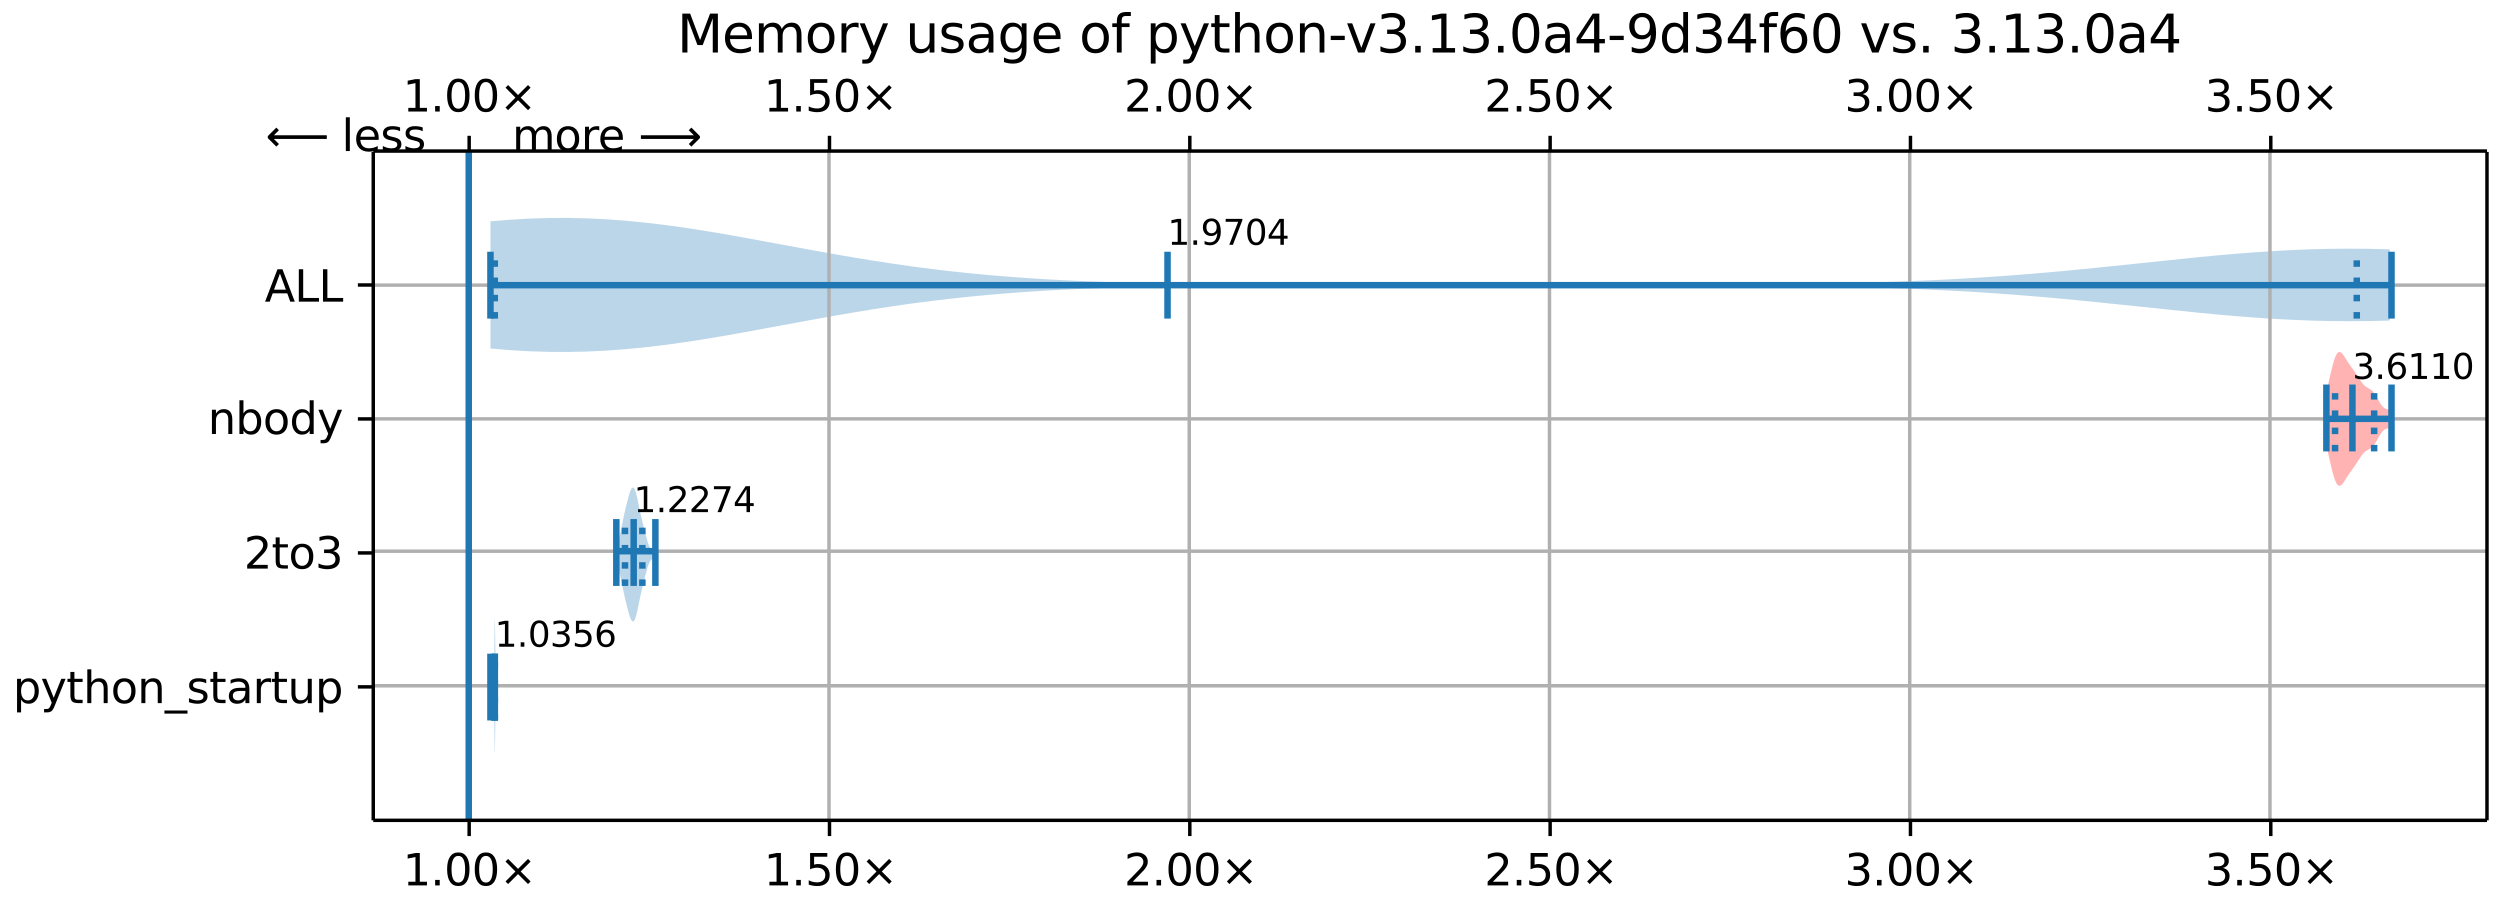 <?xml version="1.0" encoding="UTF-8"?>
<!DOCTYPE svg  PUBLIC '-//W3C//DTD SVG 1.1//EN'  'http://www.w3.org/Graphics/SVG/1.1/DTD/svg11.dtd'>
<svg width="576pt" height="209pt" version="1.1" viewBox="0 0 576 209" xmlns="http://www.w3.org/2000/svg" xmlns:xlink="http://www.w3.org/1999/xlink">
<defs>
<style type="text/css">*{stroke-linejoin: round; stroke-linecap: butt}</style>
</defs>
<path d="m0 209h576v-209h-576z" fill="#fff"/>
<path d="m86 189h487v-154h-487z" fill="#fff"/>
<path d="m113 157v1.89l0.013-0.007 0.013-0.021 0.013-0.034 0.013-0.046 0.013-0.055 0.013-0.062 0.013-0.067 0.013-0.07 0.013-0.07 0.013-0.068 0.013-0.065 0.013-0.059 0.013-0.053 0.013-0.047 0.013-0.039 0.013-0.032 0.013-0.025 0.013-0.017 0.013-0.01 0.013-0.003 0.013 0.005 0.013 0.012 0.013 0.019 0.013 0.027 0.013 0.034 0.013 0.042 0.013 0.049 0.013 0.055 0.013 0.061 0.013 0.066 0.013 0.069 0.013 0.07 0.013 0.069 0.013 0.066 0.013 0.061 0.013 0.053 0.013 0.043 0.013 0.03 0.013 0.017 0.013 0.003 0.013-0.011 0.013-0.025 0.013-0.037 0.013-0.048 0.013-0.057 0.013-0.063 0.013-0.067 0.013-0.067 0.013-0.065 0.013-0.061 0.013-0.053 0.013-0.043 0.013-0.029 0.013-0.013 0.013 0.008 0.013 0.034 0.013 0.065 0.013 0.102 0.013 0.148 0.013 0.202 0.013 0.266 0.013 0.339 0.013 0.423 0.013 0.515 0.013 0.615 0.013 0.718 0.013 0.822 0.013 0.921 0.013 1.01 0.013 1.08 0.013 1.13 0.013 1.14 0.013 1.13 0.013 1.08 0.013 0.984 0.013 0.855 0.013 0.691 0.013 0.5 0.013 0.288 0.013 0.066 0.013-0.158 0.013-0.371 0.013-0.565 0.013-0.731 0.013-0.863 0.013-0.958 0.013-1.01 0.013-1.03 0.013-1.02 0.013-0.973 0.013-0.906 0.013-0.825 0.013-0.734 0.013-0.641 0.013-0.551 0.013-0.469 0.013-0.396 0.013-0.335 0.013-0.286v-5.22l-0.013-0.286-0.013-0.335-0.013-0.396-0.013-0.469-0.013-0.551-0.013-0.641-0.013-0.734-0.013-0.825-0.013-0.906-0.013-0.973-0.013-1.02-0.013-1.03-0.013-1.01-0.013-0.958-0.013-0.863-0.013-0.731-0.013-0.565-0.013-0.371-0.013-0.158-0.013 0.066-0.013 0.288-0.013 0.5-0.013 0.691-0.013 0.855-0.013 0.984-0.013 1.08-0.013 1.13-0.013 1.14-0.013 1.13-0.013 1.08-0.013 1.01-0.013 0.921-0.013 0.822-0.013 0.718-0.013 0.615-0.013 0.515-0.013 0.423-0.013 0.339-0.013 0.266-0.013 0.202-0.013 0.148-0.013 0.102-0.013 0.065-0.013 0.034-0.013 0.008-0.013-0.013-0.013-0.029-0.013-0.043-0.013-0.053-0.013-0.061-0.013-0.065-0.013-0.067-0.013-0.067-0.013-0.063-0.013-0.057-0.013-0.048-0.013-0.037-0.013-0.025-0.013-0.011-0.013 0.003-0.013 0.017-0.013 0.03-0.013 0.043-0.013 0.053-0.013 0.061-0.013 0.066-0.013 0.069-0.013 0.07-0.013 0.069-0.013 0.066-0.013 0.061-0.013 0.055-0.013 0.049-0.013 0.042-0.013 0.034-0.013 0.027-0.013 0.019-0.013 0.012-0.013 0.005-0.013-0.003-0.013-0.01-0.013-0.017-0.013-0.025-0.013-0.032-0.013-0.039-0.013-0.047-0.013-0.053-0.013-0.059-0.013-0.065-0.013-0.068-0.013-0.07-0.013-0.07-0.013-0.067-0.013-0.062-0.013-0.055-0.013-0.046-0.013-0.034-0.013-0.021-0.013-0.007z" clip-path="url(#a)" fill="#1f77b4" fill-opacity=".3"/>
<path d="m142 126v3.54l0.095 0.245 0.095 0.264 0.095 0.285 0.095 0.306 0.095 0.327 0.095 0.348 0.095 0.369 0.095 0.389 0.095 0.408 0.095 0.425 0.095 0.44 0.095 0.452 0.095 0.46 0.095 0.464 0.095 0.465 0.095 0.462 0.095 0.456 0.095 0.448 0.095 0.439 0.095 0.428 0.095 0.418 0.095 0.409 0.095 0.4 0.095 0.393 0.095 0.386 0.095 0.38 0.095 0.373 0.095 0.365 0.095 0.356 0.095 0.343 0.095 0.327 0.095 0.307 0.095 0.283 0.095 0.256 0.095 0.225 0.095 0.191 0.095 0.154 0.095 0.114 0.095 0.073 0.095 0.03 0.095-0.014 0.095-0.059 0.095-0.105 0.095-0.152 0.095-0.198 0.095-0.244 0.095-0.288 0.095-0.33 0.095-0.368 0.095-0.401 0.095-0.428 0.095-0.449 0.095-0.462 0.095-0.469 0.095-0.47 0.095-0.465 0.095-0.457 0.095-0.445 0.095-0.432 0.095-0.419 0.095-0.407 0.095-0.398 0.095-0.391 0.095-0.387 0.095-0.385 0.095-0.385 0.19-0.772 0.095-0.385 0.095-0.383 0.095-0.377 0.095-0.369 0.095-0.357 0.095-0.342 0.095-0.323 0.095-0.302 0.095-0.279 0.095-0.255 0.095-0.229 0.095-0.204 0.095-0.178 0.095-0.154 0.095-0.131 0.095-0.109 0.095-0.089 0.095-0.071 0.095-0.055 0.095-0.042 0.095-0.032 0.095-0.023 0.095-0.018 0.095-0.015 0.095-0.014 0.095-0.016 0.095-0.019 0.095-0.024 0.095-0.029 0.095-0.036 0.095-0.042v-1.5l-0.095-0.042-0.095-0.036-0.095-0.029-0.095-0.024-0.095-0.019-0.095-0.016-0.095-0.014-0.095-0.015-0.095-0.018-0.095-0.023-0.095-0.032-0.095-0.042-0.095-0.055-0.095-0.071-0.095-0.089-0.095-0.109-0.095-0.131-0.095-0.154-0.095-0.178-0.095-0.204-0.095-0.229-0.095-0.255-0.095-0.279-0.095-0.302-0.095-0.323-0.095-0.342-0.095-0.357-0.095-0.369-0.095-0.377-0.095-0.383-0.095-0.385-0.19-0.772-0.095-0.385-0.095-0.385-0.095-0.387-0.095-0.391-0.095-0.398-0.095-0.407-0.095-0.419-0.095-0.432-0.095-0.445-0.095-0.457-0.095-0.465-0.095-0.47-0.095-0.469-0.095-0.462-0.095-0.449-0.095-0.428-0.095-0.401-0.095-0.368-0.095-0.33-0.095-0.288-0.095-0.244-0.095-0.198-0.095-0.152-0.095-0.105-0.095-0.059-0.095-0.014-0.095 0.03-0.095 0.073-0.095 0.114-0.095 0.154-0.095 0.191-0.095 0.225-0.095 0.256-0.095 0.283-0.095 0.307-0.095 0.327-0.095 0.343-0.095 0.356-0.095 0.365-0.095 0.373-0.095 0.38-0.095 0.386-0.095 0.393-0.095 0.4-0.095 0.409-0.095 0.418-0.095 0.428-0.095 0.439-0.095 0.448-0.095 0.456-0.095 0.462-0.095 0.465-0.095 0.464-0.095 0.46-0.095 0.452-0.095 0.44-0.095 0.425-0.095 0.408-0.095 0.389-0.095 0.369-0.095 0.348-0.095 0.327-0.095 0.306-0.095 0.285-0.095 0.264-0.095 0.245z" clip-path="url(#a)" fill="#1f77b4" fill-opacity=".3"/>
<path d="m536 90.2v12.6l0.15 0.601 0.15 0.621 0.15 0.638 0.15 0.649 0.15 0.654 0.15 0.652 0.15 0.643 0.15 0.626 0.15 0.602 0.15 0.571 0.15 0.533 0.15 0.488 0.15 0.437 0.15 0.382 0.15 0.324 0.15 0.264 0.15 0.203 0.15 0.142 0.15 0.084 0.15 0.029 0.15-0.023 0.15-0.069 0.15-0.11 0.15-0.146 0.15-0.175 0.15-0.198 0.15-0.216 0.15-0.229 0.15-0.236 0.3-0.481 0.15-0.239 0.15-0.235 0.15-0.229 0.15-0.224 0.15-0.218 0.15-0.213 0.15-0.21 0.15-0.207 0.3-0.413 0.15-0.209 0.15-0.212 0.15-0.217 0.15-0.221 0.15-0.226 0.15-0.231 0.15-0.234 0.3-0.472 0.15-0.233 0.15-0.229 0.15-0.221 0.15-0.212 0.15-0.199 0.15-0.186 0.15-0.17 0.15-0.154 0.15-0.138 0.15-0.122 0.15-0.109 0.15-0.097 0.15-0.088 0.15-0.083 0.15-0.081 0.15-0.084 0.15-0.09 0.15-0.1 0.15-0.114 0.15-0.131 0.15-0.15 0.15-0.17 0.15-0.19 0.15-0.21 0.15-0.229 0.15-0.244 0.15-0.257 0.15-0.265 0.15-0.269 0.15-0.269 0.15-0.263 0.15-0.254 0.15-0.24 0.15-0.222 0.15-0.202 0.15-0.179 0.15-0.156 0.15-0.132 0.15-0.109 0.15-0.088 0.15-0.069 0.15-0.053 0.15-0.041 0.15-0.032 0.15-0.027 0.15-0.026 0.15-0.028 0.15-0.032 0.15-0.04v-4.1l-0.15-0.04-0.15-0.032-0.15-0.028-0.15-0.026-0.15-0.027-0.15-0.032-0.15-0.041-0.15-0.053-0.15-0.069-0.15-0.088-0.15-0.109-0.15-0.132-0.15-0.156-0.15-0.179-0.15-0.202-0.15-0.222-0.15-0.24-0.15-0.254-0.15-0.263-0.15-0.269-0.15-0.269-0.15-0.265-0.15-0.257-0.15-0.244-0.15-0.229-0.15-0.21-0.15-0.19-0.15-0.17-0.15-0.15-0.15-0.131-0.15-0.114-0.15-0.1-0.15-0.09-0.15-0.084-0.15-0.081-0.15-0.083-0.15-0.088-0.15-0.097-0.15-0.109-0.15-0.122-0.15-0.138-0.15-0.154-0.15-0.17-0.15-0.186-0.15-0.199-0.15-0.212-0.15-0.221-0.15-0.229-0.15-0.233-0.3-0.472-0.15-0.234-0.15-0.231-0.15-0.226-0.15-0.221-0.15-0.217-0.15-0.212-0.15-0.209-0.3-0.413-0.15-0.207-0.15-0.21-0.15-0.213-0.15-0.218-0.15-0.224-0.15-0.229-0.15-0.235-0.15-0.239-0.3-0.481-0.15-0.236-0.15-0.229-0.15-0.216-0.15-0.198-0.15-0.175-0.15-0.146-0.15-0.11-0.15-0.069-0.15-0.023-0.15 0.029-0.15 0.084-0.15 0.142-0.15 0.203-0.15 0.264-0.15 0.324-0.15 0.382-0.15 0.437-0.15 0.488-0.15 0.533-0.15 0.571-0.15 0.602-0.15 0.626-0.15 0.643-0.15 0.652-0.15 0.654-0.15 0.649-0.15 0.638-0.15 0.621-0.15 0.601z" clip-path="url(#a)" fill="#f00" fill-opacity=".3"/>
<path d="m113 51v29.3l4.42 0.366 4.42 0.257 4.42 0.143 4.42 0.025 4.42-0.093 4.42-0.209 4.42-0.321 4.42-0.425 4.42-0.52 4.42-0.603 4.42-0.674 4.42-0.732 4.42-0.775 13.3-2.45 4.42-0.811 4.42-0.79 4.42-0.76 4.42-0.721 4.42-0.677 4.42-0.628 4.42-0.576 4.42-0.523 4.42-0.47 4.42-0.418 4.42-0.368 4.42-0.321 4.42-0.277 4.42-0.237 4.42-0.2 4.42-0.168 4.42-0.14 4.42-0.115 4.42-0.094 4.42-0.076 4.42-0.061 4.42-0.048 4.42-0.038 4.42-0.029 4.42-0.023 4.42-0.017 4.42-0.013 4.42-0.01 8.84-0.013 26.5-0.011 22.1 0.006 8.84 0.008 4.42 0.007 4.42 0.009 4.42 0.012 4.42 0.015 4.42 0.02 4.42 0.025 4.42 0.032 4.42 0.041 4.42 0.051 4.42 0.064 4.42 0.078 4.42 0.095 4.42 0.114 4.42 0.135 4.42 0.159 4.42 0.186 4.42 0.214 4.42 0.244 4.42 0.276 4.42 0.308 4.42 0.34 4.42 0.37 4.42 0.399 4.42 0.424 4.42 0.444 4.42 0.459 17.7 1.84 4.42 0.42 4.42 0.385 4.42 0.342 4.42 0.291 4.42 0.233 4.42 0.168 4.42 0.1 4.42 0.029 4.42-0.043 4.42-0.113v-16.4l-4.42-0.113-4.42-0.043-4.42 0.029-4.42 0.1-4.42 0.168-4.42 0.233-4.42 0.291-4.42 0.342-4.42 0.385-4.42 0.42-22.1 2.3-4.42 0.444-4.42 0.424-4.42 0.399-4.42 0.37-4.42 0.34-4.42 0.308-4.42 0.276-4.42 0.244-4.42 0.214-4.42 0.186-4.42 0.159-4.42 0.135-4.42 0.114-4.42 0.095-4.42 0.078-4.42 0.064-4.42 0.051-4.42 0.041-4.42 0.032-4.42 0.025-4.42 0.02-4.42 0.015-4.42 0.012-4.42 0.009-13.3 0.015-22.1 0.006-22.1-0.007-8.84-0.009-4.42-0.007-4.42-0.01-4.42-0.013-4.42-0.017-4.42-0.023-4.42-0.029-4.42-0.038-4.42-0.048-4.42-0.061-4.42-0.076-4.42-0.094-4.42-0.115-4.42-0.14-4.42-0.168-4.42-0.2-4.42-0.237-4.42-0.277-4.42-0.321-4.42-0.368-4.42-0.418-4.42-0.47-4.42-0.523-4.42-0.576-4.42-0.628-4.42-0.677-4.42-0.721-4.42-0.76-4.42-0.79-4.42-0.811-13.3-2.45-4.42-0.775-4.42-0.732-4.42-0.674-4.42-0.603-4.42-0.52-4.42-0.425-4.42-0.321-4.42-0.209-4.42-0.093-4.42 0.025-4.42 0.143-4.42 0.257-4.42 0.366z" clip-path="url(#a)" fill="#1f77b4" fill-opacity=".3"/>
<path d="m108 189v-154" clip-path="url(#a)" fill="none" stroke="#b0b0b0" stroke-linecap="square" stroke-width=".8"/>
<defs>
<path id="k" d="m0 0v3.5" stroke="#000" stroke-width=".8"/>
</defs>
<use x="108.095" y="189.122" stroke="#000000" stroke-width=".8" xlink:href="#k"/>
<defs>
<path id="j" d="m0 0v-3.5" stroke="#000" stroke-width=".8"/>
</defs>
<use x="108.095" y="34.796" stroke="#000000" stroke-width=".8" xlink:href="#j"/>
<g transform="translate(92.8 204) scale(.1 -.1)">
<defs>
<path id="f" transform="scale(.016)" d="m794 531h1031v3560l-1122-225v575l1116 225h631v-4135h1031v-531h-2687v531z"/>
<path id="c" transform="scale(.016)" d="m684 794h660v-794h-660v794z"/>
<path id="b" transform="scale(.016)" d="m2034 4250q-487 0-733-480-245-479-245-1442 0-959 245-1439 246-480 733-480 491 0 736 480 246 480 246 1439 0 963-246 1442-245 480-736 480zm0 500q785 0 1199-621 414-620 414-1801 0-1178-414-1799-414-620-1199-620-784 0-1198 620-414 621-414 1799 0 1181 414 1801 414 621 1198 621z"/>
<path id="d" transform="scale(.016)" d="m4488 3438-1429-1435 1429-1428-372-378-1435 1434-1434-1434-369 378 1425 1428-1425 1435 369 378 1434-1435 1435 1435 372-378z"/>
</defs>
<use xlink:href="#f"/>
<use x="63.623" xlink:href="#c"/>
<use x="95.41" xlink:href="#b"/>
<use x="159.033" xlink:href="#b"/>
<use x="222.656" xlink:href="#d"/>
</g>
<g transform="translate(92.8 25.7) scale(.1 -.1)">
<use xlink:href="#f"/>
<use x="63.623" xlink:href="#c"/>
<use x="95.41" xlink:href="#b"/>
<use x="159.033" xlink:href="#b"/>
<use x="222.656" xlink:href="#d"/>
</g>
<path d="m191 189v-154" clip-path="url(#a)" fill="none" stroke="#b0b0b0" stroke-linecap="square" stroke-width=".8"/>
<use x="191.114" y="189.122" stroke="#000000" stroke-width=".8" xlink:href="#k"/>
<use x="191.114" y="34.796" stroke="#000000" stroke-width=".8" xlink:href="#j"/>
<g transform="translate(176 204) scale(.1 -.1)">
<defs>
<path id="h" transform="scale(.016)" d="m691 4666h2478v-532h-1900v-1143q137 47 274 70 138 23 276 23 781 0 1237-428 457-428 457-1159 0-753-469-1171-469-417-1322-417-294 0-599 50-304 50-629 150v635q281-153 581-228t634-75q541 0 856 284 316 284 316 772 0 487-316 771-315 285-856 285-253 0-505-56-251-56-513-175v2344z"/>
</defs>
<use xlink:href="#f"/>
<use x="63.623" xlink:href="#c"/>
<use x="95.41" xlink:href="#h"/>
<use x="159.033" xlink:href="#b"/>
<use x="222.656" xlink:href="#d"/>
</g>
<g transform="translate(176 25.7) scale(.1 -.1)">
<use xlink:href="#f"/>
<use x="63.623" xlink:href="#c"/>
<use x="95.41" xlink:href="#h"/>
<use x="159.033" xlink:href="#b"/>
<use x="222.656" xlink:href="#d"/>
</g>
<path d="m274 189v-154" clip-path="url(#a)" fill="none" stroke="#b0b0b0" stroke-linecap="square" stroke-width=".8"/>
<use x="274.132" y="189.122" stroke="#000000" stroke-width=".8" xlink:href="#k"/>
<use x="274.132" y="34.796" stroke="#000000" stroke-width=".8" xlink:href="#j"/>
<g transform="translate(259 204) scale(.1 -.1)">
<defs>
<path id="i" transform="scale(.016)" d="m1228 531h2203v-531h-2962v531q359 372 979 998 621 627 780 809 303 340 423 576 121 236 121 464 0 372-261 606-261 235-680 235-297 0-627-103-329-103-704-313v638q381 153 712 231 332 78 607 78 725 0 1156-363 431-362 431-968 0-288-108-546-107-257-392-607-78-91-497-524-418-433-1181-1211z"/>
</defs>
<use xlink:href="#i"/>
<use x="63.623" xlink:href="#c"/>
<use x="95.41" xlink:href="#b"/>
<use x="159.033" xlink:href="#b"/>
<use x="222.656" xlink:href="#d"/>
</g>
<g transform="translate(259 25.7) scale(.1 -.1)">
<use xlink:href="#i"/>
<use x="63.623" xlink:href="#c"/>
<use x="95.41" xlink:href="#b"/>
<use x="159.033" xlink:href="#b"/>
<use x="222.656" xlink:href="#d"/>
</g>
<path d="m357 189v-154" clip-path="url(#a)" fill="none" stroke="#b0b0b0" stroke-linecap="square" stroke-width=".8"/>
<use x="357.151" y="189.122" stroke="#000000" stroke-width=".8" xlink:href="#k"/>
<use x="357.151" y="34.796" stroke="#000000" stroke-width=".8" xlink:href="#j"/>
<g transform="translate(342 204) scale(.1 -.1)">
<use xlink:href="#i"/>
<use x="63.623" xlink:href="#c"/>
<use x="95.41" xlink:href="#h"/>
<use x="159.033" xlink:href="#b"/>
<use x="222.656" xlink:href="#d"/>
</g>
<g transform="translate(342 25.7) scale(.1 -.1)">
<use xlink:href="#i"/>
<use x="63.623" xlink:href="#c"/>
<use x="95.41" xlink:href="#h"/>
<use x="159.033" xlink:href="#b"/>
<use x="222.656" xlink:href="#d"/>
</g>
<path d="m440 189v-154" clip-path="url(#a)" fill="none" stroke="#b0b0b0" stroke-linecap="square" stroke-width=".8"/>
<use x="440.17" y="189.122" stroke="#000000" stroke-width=".8" xlink:href="#k"/>
<use x="440.17" y="34.796" stroke="#000000" stroke-width=".8" xlink:href="#j"/>
<g transform="translate(425 204) scale(.1 -.1)">
<defs>
<path id="e" transform="scale(.016)" d="m2597 2516q453-97 707-404 255-306 255-756 0-690-475-1069-475-378-1350-378-293 0-604 58t-642 174v609q262-153 574-231 313-78 654-78 593 0 904 234t311 681q0 413-289 645-289 233-804 233h-544v519h569q465 0 712 186t247 536q0 359-255 551-254 193-729 193-260 0-557-57-297-56-653-174v562q360 100 674 150t592 50q719 0 1137-327 419-326 419-882 0-388-222-655t-631-370z"/>
</defs>
<use xlink:href="#e"/>
<use x="63.623" xlink:href="#c"/>
<use x="95.41" xlink:href="#b"/>
<use x="159.033" xlink:href="#b"/>
<use x="222.656" xlink:href="#d"/>
</g>
<g transform="translate(425 25.7) scale(.1 -.1)">
<use xlink:href="#e"/>
<use x="63.623" xlink:href="#c"/>
<use x="95.41" xlink:href="#b"/>
<use x="159.033" xlink:href="#b"/>
<use x="222.656" xlink:href="#d"/>
</g>
<path d="m523 189v-154" clip-path="url(#a)" fill="none" stroke="#b0b0b0" stroke-linecap="square" stroke-width=".8"/>
<use x="523.189" y="189.122" stroke="#000000" stroke-width=".8" xlink:href="#k"/>
<use x="523.189" y="34.796" stroke="#000000" stroke-width=".8" xlink:href="#j"/>
<g transform="translate(508 204) scale(.1 -.1)">
<use xlink:href="#e"/>
<use x="63.623" xlink:href="#c"/>
<use x="95.41" xlink:href="#h"/>
<use x="159.033" xlink:href="#b"/>
<use x="222.656" xlink:href="#d"/>
</g>
<g transform="translate(508 25.7) scale(.1 -.1)">
<use xlink:href="#e"/>
<use x="63.623" xlink:href="#c"/>
<use x="95.41" xlink:href="#h"/>
<use x="159.033" xlink:href="#b"/>
<use x="222.656" xlink:href="#d"/>
</g>
<path d="m86 158h487" clip-path="url(#a)" fill="none" stroke="#b0b0b0" stroke-linecap="square" stroke-width=".8"/>
<defs>
<path id="o" d="m0 0h-3.5" stroke="#000" stroke-width=".8"/>
</defs>
<use x="85.956" y="158.257" stroke="#000000" stroke-width=".8" xlink:href="#o"/>
<g transform="translate(3 162) scale(.1 -.1)">
<defs>
<path id="t" transform="scale(.016)" d="m1159 525v-1856h-578v4831h578v-531q182 312 458 463 277 152 661 152 638 0 1036-506 399-506 399-1331t-399-1332q-398-506-1036-506-384 0-661 152-276 152-458 464zm1957 1222q0 634-261 995t-717 361q-457 0-718-361t-261-995 261-995 718-361q456 0 717 361t261 995z"/>
<path id="p" transform="scale(.016)" d="m2059-325q-243-625-475-815-231-191-618-191h-460v481h338q237 0 368 113 132 112 291 531l103 262-1415 3444h609l1094-2737 1094 2737h609l-1538-3825z"/>
<path id="l" transform="scale(.016)" d="m1172 4494v-994h1184v-447h-1184v-1900q0-428 117-550t477-122h590v-481h-590q-666 0-919 248-253 249-253 905v1900h-422v447h422v994h578z"/>
<path id="z" transform="scale(.016)" d="m3513 2113v-2113h-575v2094q0 497-194 743-194 247-581 247-466 0-735-297-269-296-269-809v-1978h-578v4863h578v-1907q207 316 486 472 280 156 646 156 603 0 912-373 310-373 310-1098z"/>
<path id="g" transform="scale(.016)" d="m1959 3097q-462 0-731-361t-269-989 267-989q268-361 733-361 460 0 728 362 269 363 269 988 0 622-269 986-268 364-728 364zm0 487q750 0 1178-488 429-487 429-1349 0-859-429-1349-428-489-1178-489-753 0-1180 489-426 490-426 1349 0 862 426 1349 427 488 1180 488z"/>
<path id="u" transform="scale(.016)" d="m3513 2113v-2113h-575v2094q0 497-194 743-194 247-581 247-466 0-735-297-269-296-269-809v-1978h-578v3500h578v-544q207 316 486 472 280 156 646 156 603 0 912-373 310-373 310-1098z"/>
<path id="aj" transform="scale(.016)" d="m3263-1063v-446h-3326v446h3326z"/>
<path id="m" transform="scale(.016)" d="m2834 3397v-544q-243 125-506 187-262 63-544 63-428 0-642-131t-214-394q0-200 153-314t616-217l197-44q612-131 870-370t258-667q0-488-386-773-386-284-1061-284-281 0-586 55t-642 164v594q319-166 628-249 309-82 613-82 406 0 624 139 219 139 219 392 0 234-158 359-157 125-692 241l-200 47q-534 112-772 345-237 233-237 639 0 494 350 762 350 269 994 269 318 0 599-47 282-46 519-140z"/>
<path id="r" transform="scale(.016)" d="m2194 1759q-697 0-966-159t-269-544q0-306 202-486 202-179 548-179 479 0 768 339t289 901v128h-572zm1147 238v-2e3h-575v531q-197-318-491-470t-719-152q-537 0-855 302-317 302-317 808 0 590 395 890 396 300 1180 300h807v57q0 397-261 614t-733 217q-300 0-585-72-284-72-546-216v532q315 122 612 182 297 61 578 61 760 0 1135-394 375-393 375-1193z"/>
<path id="s" transform="scale(.016)" d="m2631 2963q-97 56-211 82-114 27-251 27-488 0-749-317t-261-911v-1844h-578v3500h578v-544q182 319 472 473 291 155 707 155 59 0 131-8 72-7 159-23l3-590z"/>
<path id="x" transform="scale(.016)" d="m544 1381v2119h575v-2097q0-497 193-746 194-248 582-248 465 0 735 297 271 297 271 810v1984h575v-3500h-575v538q-209-319-486-474-276-155-642-155-603 0-916 375-312 375-312 1097zm1447 2203z"/>
</defs>
<use xlink:href="#t"/>
<use x="63.477" xlink:href="#p"/>
<use x="122.656" xlink:href="#l"/>
<use x="161.865" xlink:href="#z"/>
<use x="225.244" xlink:href="#g"/>
<use x="286.426" xlink:href="#u"/>
<use x="349.805" xlink:href="#aj"/>
<use x="399.805" xlink:href="#m"/>
<use x="451.904" xlink:href="#l"/>
<use x="491.113" xlink:href="#r"/>
<use x="552.393" xlink:href="#s"/>
<use x="593.506" xlink:href="#l"/>
<use x="632.715" xlink:href="#x"/>
<use x="696.094" xlink:href="#t"/>
</g>
<path d="m86 127h487" clip-path="url(#a)" fill="none" stroke="#b0b0b0" stroke-linecap="square" stroke-width=".8"/>
<use x="85.956" y="127.392" stroke="#000000" stroke-width=".8" xlink:href="#o"/>
<g transform="translate(56.2 131) scale(.1 -.1)">
<use xlink:href="#i"/>
<use x="63.623" xlink:href="#l"/>
<use x="102.832" xlink:href="#g"/>
<use x="164.014" xlink:href="#e"/>
</g>
<path d="m86 96.5h487" clip-path="url(#a)" fill="none" stroke="#b0b0b0" stroke-linecap="square" stroke-width=".8"/>
<use x="85.956" y="96.527" stroke="#000000" stroke-width=".8" xlink:href="#o"/>
<g transform="translate(47.9 100) scale(.1 -.1)">
<defs>
<path id="ai" transform="scale(.016)" d="m3116 1747q0 634-261 995t-717 361q-457 0-718-361t-261-995 261-995 718-361q456 0 717 361t261 995zm-1957 1222q182 312 458 463 277 152 661 152 638 0 1036-506 399-506 399-1331t-399-1332q-398-506-1036-506-384 0-661 152-276 152-458 464v-525h-578v4863h578v-1894z"/>
<path id="ab" transform="scale(.016)" d="m2906 2969v1894h575v-4863h-575v525q-181-312-458-464-276-152-664-152-634 0-1033 506-398 507-398 1332t398 1331q399 506 1033 506 388 0 664-152 277-151 458-463zm-1959-1222q0-634 261-995t717-361 718 361q263 361 263 995t-263 995q-262 361-718 361t-717-361-261-995z"/>
</defs>
<use xlink:href="#u"/>
<use x="63.379" xlink:href="#ai"/>
<use x="126.855" xlink:href="#g"/>
<use x="188.037" xlink:href="#ab"/>
<use x="251.514" xlink:href="#p"/>
</g>
<path d="m86 65.7h487" clip-path="url(#a)" fill="none" stroke="#b0b0b0" stroke-linecap="square" stroke-width=".8"/>
<use x="85.956" y="65.662" stroke="#000000" stroke-width=".8" xlink:href="#o"/>
<g transform="translate(61 69.5) scale(.1 -.1)">
<defs>
<path id="al" transform="scale(.016)" d="m2188 4044-857-2322h1716l-859 2322zm-357 622h716l1778-4666h-656l-425 1197h-2103l-425-1197h-666l1781 4666z"/>
<path id="ac" transform="scale(.016)" d="m628 4666h631v-4135h2272v-531h-2903v4666z"/>
</defs>
<use xlink:href="#al"/>
<use x="68.408" xlink:href="#ac"/>
<use x="124.121" xlink:href="#ac"/>
</g>
<path d="m108 189v-154" clip-path="url(#a)" fill="none" stroke="#1f77b4" stroke-linecap="square" stroke-width="1.5"/>
<g fill="none" stroke="#1f77b4" stroke-width="1.5">
<path d="m114 166v-15.4" clip-path="url(#a)"/>
<path d="m146 135v-15.4" clip-path="url(#a)"/>
<path d="m542 104v-15.4" clip-path="url(#a)"/>
<path d="m269 73.4v-15.4" clip-path="url(#a)"/>
</g>
<g fill="none" stroke="#1f77b4" stroke-width="1.5">
<path d="m114 166v-15.4" clip-path="url(#a)"/>
<path d="m151 135v-15.4" clip-path="url(#a)"/>
<path d="m551 104v-15.4" clip-path="url(#a)"/>
<path d="m551 73.4v-15.4" clip-path="url(#a)"/>
</g>
<g fill="none" stroke="#1f77b4" stroke-width="1.5">
<path d="m113 166v-15.4" clip-path="url(#a)"/>
<path d="m142 135v-15.4" clip-path="url(#a)"/>
<path d="m536 104v-15.4" clip-path="url(#a)"/>
<path d="m113 73.4v-15.4" clip-path="url(#a)"/>
</g>
<g fill="none" stroke="#1f77b4" stroke-width="1.5">
<path d="m113 158h1.27" clip-path="url(#a)"/>
<path d="m142 127h9.41" clip-path="url(#a)"/>
<path d="m536 96.5h14.8" clip-path="url(#a)"/>
<path d="m113 65.7h438" clip-path="url(#a)"/>
</g>
<g fill="none" stroke="#1f77b4" stroke-dasharray="1.5,2.475" stroke-width="1.5">
<path d="m114 166v-15.4" clip-path="url(#a)"/>
<path d="m114 166v-15.4" clip-path="url(#a)"/>
<path d="m144 135v-15.4" clip-path="url(#a)"/>
<path d="m148 135v-15.4" clip-path="url(#a)"/>
<path d="m538 104v-15.4" clip-path="url(#a)"/>
<path d="m547 104v-15.4" clip-path="url(#a)"/>
<path d="m114 73.4v-15.4" clip-path="url(#a)"/>
<path d="m543 73.4v-15.4" clip-path="url(#a)"/>
</g>
<path d="m86 189v-154" fill="none" stroke="#000" stroke-linecap="square" stroke-width=".8"/>
<path d="m573 189v-154" fill="none" stroke="#000" stroke-linecap="square" stroke-width=".8"/>
<path d="m86 189h487" fill="none" stroke="#000" stroke-linecap="square" stroke-width=".8"/>
<path d="m86 34.8h487" fill="none" stroke="#000" stroke-linecap="square" stroke-width=".8"/>
<g transform="translate(114 149) scale(.08 -.08)">
<defs>
<path id="v" transform="scale(.016)" d="m2113 2584q-425 0-674-291-248-290-248-796 0-503 248-796 249-292 674-292t673 292q248 293 248 796 0 506-248 796-248 291-673 291zm1253 1979v-575q-238 112-480 171-242 60-480 60-625 0-955-422-329-422-376-1275 184 272 462 417 279 145 613 145 703 0 1111-427 408-426 408-1160 0-719-425-1154-425-434-1131-434-810 0-1238 620-428 621-428 1799 0 1106 525 1764t1409 658q238 0 480-47t505-140z"/>
</defs>
<use xlink:href="#f"/>
<use x="63.623" xlink:href="#c"/>
<use x="95.41" xlink:href="#b"/>
<use x="159.033" xlink:href="#e"/>
<use x="222.656" xlink:href="#h"/>
<use x="286.279" xlink:href="#v"/>
</g>
<g transform="translate(146 118) scale(.08 -.08)">
<defs>
<path id="ae" transform="scale(.016)" d="m525 4666h3e3v-269l-1694-4397h-659l1594 4134h-2241v532z"/>
<path id="n" transform="scale(.016)" d="m2419 4116-1594-2491h1594v2491zm-166 550h794v-3041h666v-525h-666v-1100h-628v1100h-2106v609l1940 2957z"/>
</defs>
<use xlink:href="#f"/>
<use x="63.623" xlink:href="#c"/>
<use x="95.41" xlink:href="#i"/>
<use x="159.033" xlink:href="#i"/>
<use x="222.656" xlink:href="#ae"/>
<use x="286.279" xlink:href="#n"/>
</g>
<g transform="translate(542 87.3) scale(.08 -.08)">
<use xlink:href="#e"/>
<use x="63.623" xlink:href="#c"/>
<use x="95.41" xlink:href="#v"/>
<use x="159.033" xlink:href="#f"/>
<use x="222.656" xlink:href="#f"/>
<use x="286.279" xlink:href="#b"/>
</g>
<g transform="translate(269 56.4) scale(.08 -.08)">
<defs>
<path id="ad" transform="scale(.016)" d="m703 97v575q238-113 481-172 244-59 479-59 625 0 954 420 330 420 377 1277-181-269-460-413-278-144-615-144-700 0-1108 423-408 424-408 1159 0 718 425 1152 425 435 1131 435 810 0 1236-621 427-620 427-1801 0-1103-524-1761-523-658-1407-658-238 0-482 47-243 47-506 141zm1256 1978q425 0 673 290 249 291 249 798 0 503-249 795-248 292-673 292t-673-292-248-795q0-507 248-798 248-290 673-290z"/>
</defs>
<use xlink:href="#f"/>
<use x="63.623" xlink:href="#c"/>
<use x="95.41" xlink:href="#ad"/>
<use x="159.033" xlink:href="#ae"/>
<use x="222.656" xlink:href="#b"/>
<use x="286.279" xlink:href="#n"/>
</g>
<g transform="translate(118 34.8) scale(.1 -.1)">
<defs>
<path id="y" transform="scale(.016)" d="m3328 2828q216 388 516 572t706 184q547 0 844-383 297-382 297-1088v-2113h-578v2094q0 503-179 746-178 244-543 244-447 0-707-297-259-296-259-809v-1978h-578v2094q0 506-178 748t-550 242q-441 0-701-298-259-298-259-808v-1978h-578v3500h578v-544q197 322 472 475t653 153q382 0 649-194 267-193 395-562z"/>
<path id="q" transform="scale(.016)" d="m3597 1894v-281h-2644q38-594 358-905t892-311q331 0 642 81t618 244v-544q-310-131-635-200t-659-69q-838 0-1327 487-489 488-489 1320 0 859 464 1363 464 505 1252 505 706 0 1117-455 411-454 411-1235zm-575 169q-6 471-264 752-258 282-683 282-481 0-770-272t-333-766l2050 4z"/>
<path id="am" transform="scale(.016)" d="m8863 2147v-281l-1229-1228-375 375 729 728h-7622v531h7622l-729 728 375 375 1229-1228z"/>
</defs>
<use xlink:href="#y"/>
<use x="97.412" xlink:href="#g"/>
<use x="158.594" xlink:href="#s"/>
<use x="197.457" xlink:href="#q"/>
<use x="258.98" xlink:href="#DejaVuSans-20"/>
<use x="290.768" xlink:href="#am"/>
</g>
<g transform="translate(61.2 34.8) scale(.1 -.1)">
<defs>
<path id="an" transform="scale(.016)" d="m313 1866v281l1228 1228 375-375-728-728h7621v-531h-7621l728-728-375-375-1228 1228z"/>
<path id="ag" transform="scale(.016)" d="m603 4863h575v-4863h-575v4863z"/>
</defs>
<use xlink:href="#an"/>
<use x="143.359" xlink:href="#DejaVuSans-20"/>
<use x="175.146" xlink:href="#ag"/>
<use x="202.93" xlink:href="#q"/>
<use x="264.453" xlink:href="#m"/>
<use x="316.553" xlink:href="#m"/>
</g>
<g transform="translate(156 12.1) scale(.12 -.12)">
<defs>
<path id="ak" transform="scale(.016)" d="m628 4666h941l1190-3175 1197 3175h941v-4666h-616v4097l-1203-3200h-634l-1203 3200v-4097h-613v4666z"/>
<path id="ah" transform="scale(.016)" d="m2906 1791q0 625-258 968-257 344-723 344-462 0-720-344-258-343-258-968 0-622 258-966t720-344q466 0 723 344 258 344 258 966zm575-1357q0-893-397-1329-396-436-1215-436-303 0-572 45t-522 139v559q253-137 500-202 247-66 503-66 566 0 847 295t281 892v285q-178-310-456-463t-666-153q-643 0-1037 490-394 491-394 1301 0 812 394 1302 394 491 1037 491 388 0 666-153t456-462v531h575v-3066z"/>
<path id="aa" transform="scale(.016)" d="m2375 4863v-479h-550q-309 0-430-125-120-125-120-450v-309h947v-447h-947v-3053h-578v3053h-550v447h550v244q0 584 272 851 272 268 862 268h544z"/>
<path id="af" transform="scale(.016)" d="m313 2009h1684v-512h-1684v512z"/>
<path id="w" transform="scale(.016)" d="m191 3500h609l1094-2937 1094 2937h609l-1313-3500h-781l-1312 3500z"/>
</defs>
<use xlink:href="#ak"/>
<use x="86.279" xlink:href="#q"/>
<use x="147.803" xlink:href="#y"/>
<use x="245.215" xlink:href="#g"/>
<use x="306.396" xlink:href="#s"/>
<use x="347.51" xlink:href="#p"/>
<use x="406.689" xlink:href="#DejaVuSans-20"/>
<use x="438.477" xlink:href="#x"/>
<use x="501.855" xlink:href="#m"/>
<use x="553.955" xlink:href="#r"/>
<use x="615.234" xlink:href="#ah"/>
<use x="678.711" xlink:href="#q"/>
<use x="740.234" xlink:href="#DejaVuSans-20"/>
<use x="772.021" xlink:href="#g"/>
<use x="833.203" xlink:href="#aa"/>
<use x="868.408" xlink:href="#DejaVuSans-20"/>
<use x="900.195" xlink:href="#t"/>
<use x="963.672" xlink:href="#p"/>
<use x="1022.852" xlink:href="#l"/>
<use x="1062.061" xlink:href="#z"/>
<use x="1125.439" xlink:href="#g"/>
<use x="1186.621" xlink:href="#u"/>
<use x="1250" xlink:href="#af"/>
<use x="1283.459" xlink:href="#w"/>
<use x="1342.639" xlink:href="#e"/>
<use x="1406.262" xlink:href="#c"/>
<use x="1438.049" xlink:href="#f"/>
<use x="1501.672" xlink:href="#e"/>
<use x="1565.295" xlink:href="#c"/>
<use x="1597.082" xlink:href="#b"/>
<use x="1660.705" xlink:href="#r"/>
<use x="1721.984" xlink:href="#n"/>
<use x="1785.607" xlink:href="#af"/>
<use x="1821.691" xlink:href="#ad"/>
<use x="1885.314" xlink:href="#ab"/>
<use x="1948.791" xlink:href="#e"/>
<use x="2012.414" xlink:href="#n"/>
<use x="2076.037" xlink:href="#aa"/>
<use x="2111.242" xlink:href="#v"/>
<use x="2174.865" xlink:href="#b"/>
<use x="2238.488" xlink:href="#DejaVuSans-20"/>
<use x="2270.275" xlink:href="#w"/>
<use x="2329.455" xlink:href="#m"/>
<use x="2381.555" xlink:href="#c"/>
<use x="2413.342" xlink:href="#DejaVuSans-20"/>
<use x="2445.129" xlink:href="#e"/>
<use x="2508.752" xlink:href="#c"/>
<use x="2540.539" xlink:href="#f"/>
<use x="2604.162" xlink:href="#e"/>
<use x="2667.785" xlink:href="#c"/>
<use x="2699.572" xlink:href="#b"/>
<use x="2763.195" xlink:href="#r"/>
<use x="2824.475" xlink:href="#n"/>
</g>
<defs>
<clipPath id="a">
<rect x="86" y="34.8" width="487" height="154"/>
</clipPath>
</defs>
</svg>
